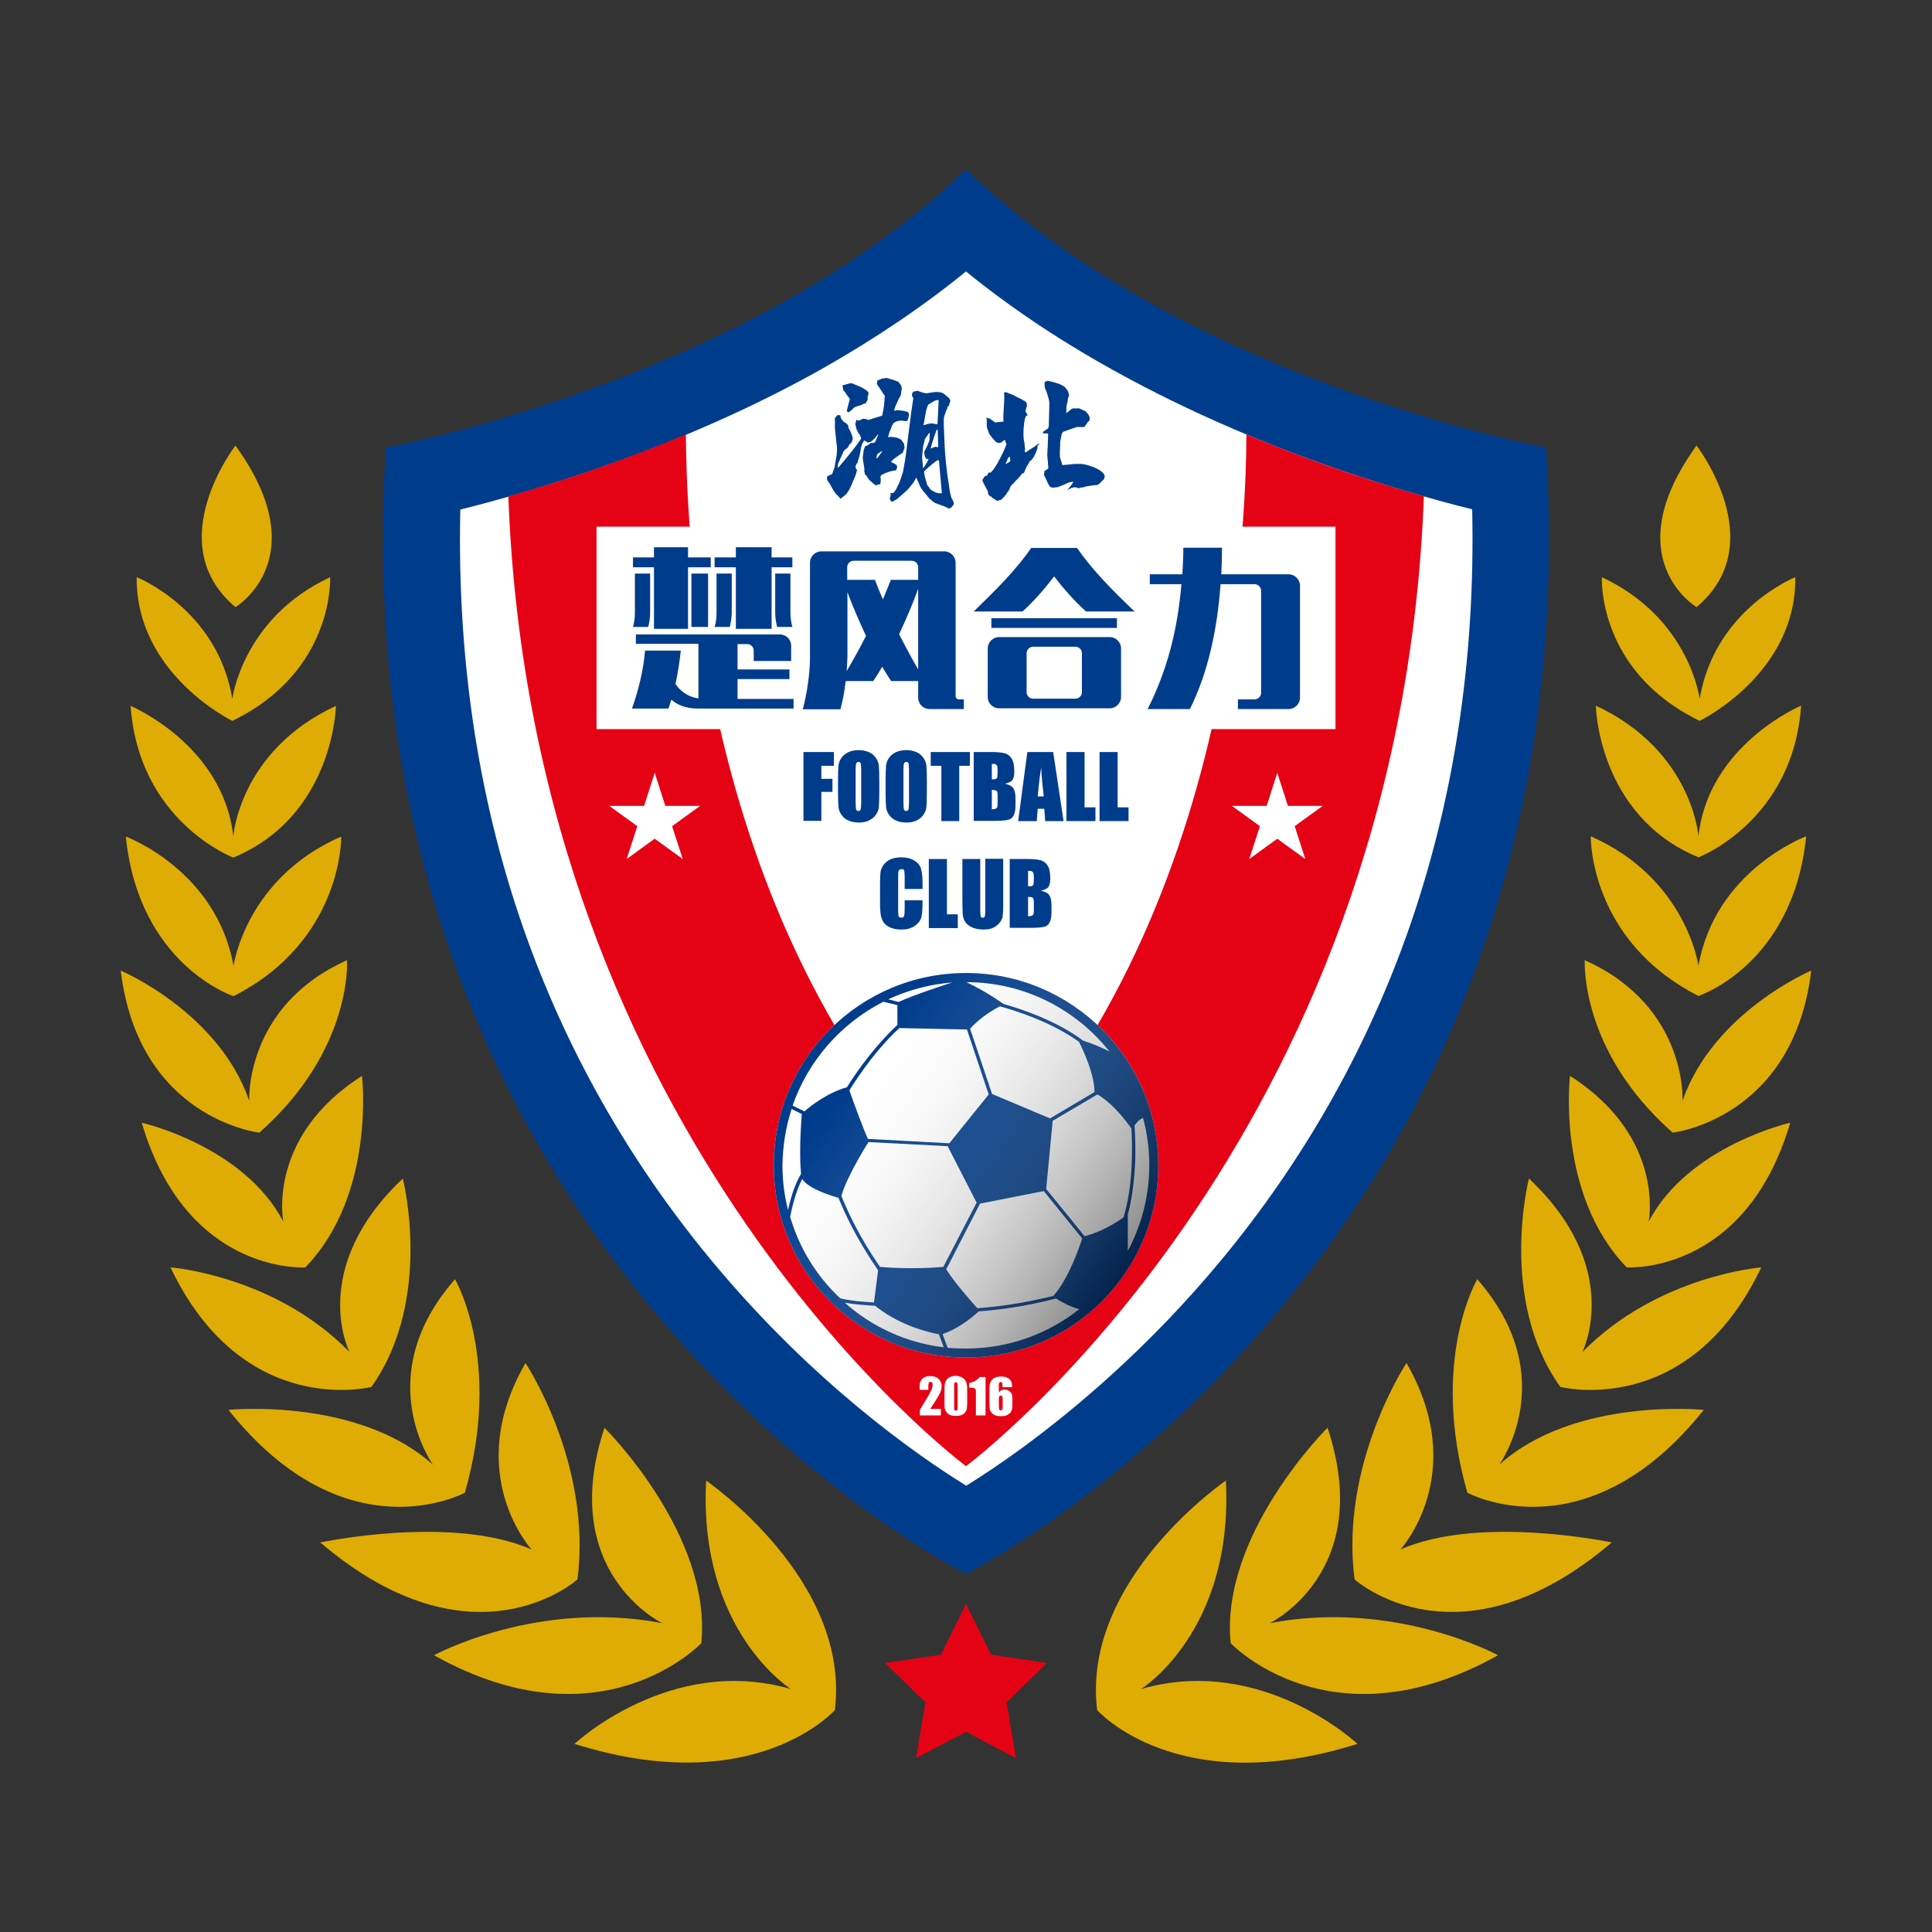 <?xml version="1.0" encoding="utf-8"?>
<!-- Generator: Adobe Illustrator 23.0.3, SVG Export Plug-In . SVG Version: 6.00 Build 0)  -->
<svg version="1.1" id="图层_1" xmlns="http://www.w3.org/2000/svg" xmlns:xlink="http://www.w3.org/1999/xlink" x="0px" y="0px"
	 viewBox="0 0 800 800" style="enable-background:new 0 0 800 800;" xml:space="preserve">
<rect x="0" y="0" width="800" height="800" fill="#333333" stroke="none"/>
<style type="text/css">
	.st0{fill:#003C8C;}
	.st1{fill:#FFFFFF;}
	.st2{fill:#DEAC04;}
	.st3{fill:#E60215;}
	.st4{fill:url(#SVGID_1_);}
</style>
<g>
	<path class="st0" d="M400,70.1c-90.6,87.9-240.2,115.2-240.2,115.2C138.8,521,400,651.7,400,651.7S661.2,521,640.2,185.3
		C640.2,185.3,490.6,158.1,400,70.1L400,70.1z"/>
	<path class="st1" d="M400,112.4c17.8,14.5,38,28.1,60.3,40.5c25.1,14,53,26.7,82.9,37.6c26.6,9.7,49.9,16.3,66.4,20.4
		c1.4,62.8-7.8,122.1-27.2,176.5c-17.5,48.9-43.4,94.2-76.9,134.6c-30.1,36.3-61,61.9-81.5,77c-9.4,6.9-17.6,12.3-23.9,16.2
		c-21.2-13.1-62.9-42.5-103.7-91.1c-34-40.5-60.2-85.9-78-135c-19.9-54.9-29.2-114.7-27.8-178.1c16.4-4.1,39.8-10.7,66.4-20.4
		c29.9-10.9,57.7-23.5,82.9-37.6C362,140.5,382.2,126.9,400,112.4z"/>
	<path class="st2" d="M97.5,251.4c-31.4-26.4,0-66.9,0-66.9C131.3,231.2,97.5,251.4,97.5,251.4z M56.6,239
		c-0.4,40.1,39.6,59.5,39.6,59.5c42.5-20.6,40.5-59.5,40.5-59.5c-36.3,16.9-40.5,50.4-40.5,50.4C90.1,252.2,56.6,239,56.6,239z
		 M54.1,292.3c3.3,47.9,42.5,62.8,42.5,62.8c41.7-17.3,42.5-62.8,42.5-62.8c-40.1,18.6-42.5,54.1-42.5,54.1
		C92.5,308.4,54.1,292.3,54.1,292.3z M52.1,346.4c5.4,53.3,44.6,66.1,44.6,66.1c45.4-23.1,44.6-66.1,44.6-66.1
		C101.6,363.7,96.7,400,96.7,400C89.6,360.2,52.1,346.4,52.1,346.4z M50,401.9c7.4,61.5,57.4,67.1,57.4,67.1
		c38.8-34.3,36.3-71.4,36.3-71.4c-42.5,19-40.5,58.2-40.5,58.2C90.5,419,50,401.9,50,401.9z M58.7,464.9
		c18.6,63.2,67.7,59.9,67.7,59.9c29.3-30.1,23.5-79.3,23.5-79.3c-39.6,25.2-32.6,60.3-32.6,60.3C100.8,474.4,58.7,464.9,58.7,464.9z
		 M70.6,524.8c30.1,63.2,83.2,49.5,83.2,49.5c25.8-36.3,13-86.3,13-86.3c-39.6,37.4-22.1,71.8-22.1,71.8
		C113.6,528,70.6,524.8,70.6,524.8z M94.6,583.8c48.7,61.1,97.9,34.3,97.9,34.3c15.7-54.9-4.1-88.4-4.1-88.4
		c-35.5,40.5-9.1,76.8-9.1,76.8C147.9,578.4,94.6,583.8,94.6,583.8z M132.6,638.7c63.6,54.1,106.5,15.3,106.5,15.3
		c6.2-47.9-21.5-89.6-21.5-89.6c-26.4,45.8,2.5,77.2,2.5,77.2C187.1,627.1,132.6,638.7,132.6,638.7z M179.7,685.4
		c69.4,38.8,110.7-5,110.7-5c4.5-45-40.1-89.2-40.1-89.2c-19.8,59.9,23.9,80.9,23.9,80.9C222.2,662.2,179.7,685.4,179.7,685.4z
		 M237.9,722.1c74.7,23.5,107.8-14,107.8-14c6.6-54.1-53.3-95-53.3-95c-3.3,62.3,35.1,86.3,35.1,86.3
		C277.5,684.9,237.9,722.1,237.9,722.1z M702.5,251.4c31.4-26.4,0-66.9,0-66.9C668.7,231.2,702.5,251.4,702.5,251.4z M703.8,298.5
		c0,0,40.1-19.4,39.6-59.5c0,0-33.4,13.2-39.6,50.4c0,0-4.1-33.4-40.5-50.4C663.3,239,661.2,277.8,703.8,298.5z M703.3,355
		c0,0,39.2-14.9,42.5-62.8c0,0-38.4,16.1-42.5,54.1c0,0-2.5-35.5-42.5-54.1C660.8,292.3,661.6,337.7,703.3,355z M703.3,412.4
		c0,0,39.2-12.8,44.6-66.1c0,0-37.6,13.9-44.6,53.6c0,0-5-36.2-44.6-53.6C658.7,346.4,657.9,389.3,703.3,412.4z M692.6,469
		c0,0,50-5.6,57.4-67.1c0,0-40.5,17.1-53.3,53.9c0,0,2.1-39.2-40.5-58.2C656.3,397.6,653.8,434.7,692.6,469z M682.7,505.8
		c0,0,7-35.1-32.6-60.3c0,0-5.8,49.1,23.5,79.3c0,0,49.1,3.3,67.7-59.9C741.3,464.9,699.2,474.4,682.7,505.8z M633.1,488
		c0,0-12.9,50,13,86.3c0,0,53.1,13.7,83.2-49.5c0,0-42.9,3.3-74.1,35.1C655.2,559.8,672.8,525.4,633.1,488z M620.8,606.5
		c0,0,26.4-36.3-9.1-76.8c0,0-19.8,33.4-4.1,88.4c0,0,49.1,26.8,97.9-34.3C705.4,583.8,652.1,578.4,620.8,606.5z M579.9,641.6
		c0,0,28.9-31.4,2.5-77.2c0,0-27.7,41.7-21.5,89.6c0,0,42.9,38.8,106.5-15.3C667.4,638.7,612.9,627.1,579.9,641.6z M525.8,672.1
		c0,0,43.8-21.1,23.9-80.9c0,0-44.6,44.2-40.1,89.2c0,0,41.3,43.8,110.7,5C620.3,685.4,577.8,662.2,525.8,672.1z M472.5,699.4
		c0,0,38.4-23.9,35.1-86.3c0,0-59.9,40.9-53.3,95c0,0,33,37.6,107.8,14C562.1,722.1,522.5,684.9,472.5,699.4z"/>
	<polygon class="st3" points="400,664.2 410.4,685.2 433.5,688.6 416.8,704.9 420.7,728 400,717.1 379.3,728 383.2,704.9 
		366.5,688.6 389.6,685.2 	"/>
	<path class="st3" d="M543.2,190.5c-9.2-3.4-18.3-6.9-27.1-10.6c0,9.6-0.4,22.6-1.6,38.2H553v83.8h-51.3
		C487.2,365.1,458,438.2,400,494.7c-58-56.5-87.2-129.6-101.8-192.8H247v-83.8h38.6c-1.2-15.6-1.5-28.7-1.6-38.2
		c-8.8,3.7-17.9,7.2-27.1,10.6c-17.1,6.3-32.9,11.2-46.4,15.1C220.4,473.8,400,607.1,400,607.1s179.6-133.3,189.6-401.6
		C576.1,201.7,560.3,196.7,543.2,190.5z M282.7,355.7l-11.6-8.4l-11.6,8.4l4.4-13.6l-11.6-8.4h14.4l4.4-13.7l4.4,13.7h14.4
		l-11.6,8.4L282.7,355.7z M540.5,355.7l-11.6-8.4l-11.6,8.4l4.4-13.6l-11.6-8.4h14.4l4.4-13.7l4.4,13.7h14.4l-11.6,8.4L540.5,355.7z
		"/>
	<g>
		<g>
			<path class="st0" d="M332.7,311.4h12.6v5.7h-5.2v5.4h4.6v5.4h-4.6v12h-7.4V311.4z"/>
			<path class="st0" d="M364.1,328.1c0,2.9-0.1,4.9-0.2,6.1c-0.1,1.2-0.6,2.3-1.3,3.3c-0.7,1-1.7,1.7-2.9,2.3s-2.6,0.8-4.2,0.8
				c-1.5,0-2.9-0.3-4.1-0.8s-2.2-1.3-2.9-2.3c-0.7-1-1.2-2.1-1.3-3.3c-0.1-1.2-0.2-3.2-0.2-6.2v-4.9c0-2.9,0.1-4.9,0.2-6.1
				c0.1-1.2,0.6-2.3,1.3-3.3s1.7-1.7,2.9-2.3c1.2-0.5,2.6-0.8,4.2-0.8c1.5,0,2.9,0.3,4.1,0.8c1.2,0.5,2.2,1.3,2.9,2.3
				c0.7,1,1.2,2.1,1.3,3.3c0.1,1.2,0.2,3.2,0.2,6.2V328.1z M356.6,318.7c0-1.3-0.1-2.2-0.2-2.6c-0.1-0.4-0.5-0.6-0.9-0.6
				c-0.4,0-0.7,0.2-0.9,0.5c-0.2,0.3-0.3,1.2-0.3,2.7v13.4c0,1.7,0.1,2.7,0.2,3.1c0.1,0.4,0.5,0.6,0.9,0.6c0.5,0,0.8-0.2,1-0.7
				c0.1-0.4,0.2-1.5,0.2-3.2V318.7z"/>
			<path class="st0" d="M383.8,328.1c0,2.9-0.1,4.9-0.2,6.1c-0.1,1.2-0.6,2.3-1.3,3.3c-0.7,1-1.7,1.7-2.9,2.3s-2.6,0.8-4.2,0.8
				c-1.5,0-2.9-0.3-4.1-0.8s-2.2-1.3-2.9-2.3c-0.7-1-1.2-2.1-1.3-3.3c-0.1-1.2-0.2-3.2-0.2-6.2v-4.9c0-2.9,0.1-4.9,0.2-6.1
				c0.1-1.2,0.6-2.3,1.3-3.3s1.7-1.7,2.9-2.3c1.2-0.5,2.6-0.8,4.2-0.8c1.5,0,2.9,0.3,4.1,0.8c1.2,0.5,2.2,1.3,2.9,2.3
				c0.7,1,1.2,2.1,1.3,3.3c0.1,1.2,0.2,3.2,0.2,6.2V328.1z M376.4,318.7c0-1.3-0.1-2.2-0.2-2.6c-0.1-0.4-0.5-0.6-0.9-0.6
				c-0.4,0-0.7,0.2-0.9,0.5s-0.3,1.2-0.3,2.7v13.4c0,1.7,0.1,2.7,0.2,3.1c0.1,0.4,0.5,0.6,0.9,0.6c0.5,0,0.8-0.2,1-0.7
				c0.1-0.4,0.2-1.5,0.2-3.2V318.7z"/>
			<path class="st0" d="M401.6,311.4v5.7h-4.4V340h-7.4v-22.9h-4.4v-5.7H401.6z"/>
			<path class="st0" d="M403.3,311.4h7.4c2.3,0,4.1,0.2,5.3,0.5s2.2,1.1,2.9,2.2c0.7,1.1,1.1,2.9,1.1,5.4c0,1.7-0.3,2.8-0.8,3.5
				c-0.5,0.7-1.6,1.2-3.1,1.5c1.7,0.4,2.9,1,3.5,1.9c0.6,0.9,0.9,2.3,0.9,4.1v2.7c0,1.9-0.2,3.4-0.7,4.3c-0.4,0.9-1.1,1.6-2.1,1.9
				c-1,0.3-2.9,0.5-5.9,0.5h-8.6V311.4z M410.7,316.3v6.4c0.3,0,0.6,0,0.7,0c0.7,0,1.2-0.2,1.4-0.5s0.3-1.4,0.3-3.1
				c0-0.9-0.1-1.5-0.2-1.9c-0.2-0.4-0.4-0.6-0.6-0.7C412,316.3,411.5,316.3,410.7,316.3z M410.7,327.1v8c1,0,1.7-0.2,2-0.5
				c0.3-0.3,0.4-1,0.4-2.2v-2.7c0-1.2-0.1-2-0.4-2.2C412.5,327.3,411.8,327.1,410.7,327.1z"/>
			<path class="st0" d="M436.1,311.4l4.3,28.6h-7.6l-0.4-5.1h-2.7l-0.4,5.1h-7.7l3.8-28.6H436.1z M432.2,329.8
				c-0.4-3.2-0.8-7.2-1.1-12c-0.8,5.5-1.2,9.5-1.4,12H432.2z"/>
			<path class="st0" d="M449.1,311.4v22.9h4.5v5.7h-12v-28.6H449.1z"/>
			<path class="st0" d="M462.8,311.4v22.9h4.5v5.7h-12v-28.6H462.8z"/>
		</g>
		<g>
			<path class="st0" d="M382,368.1h-7.4v-5c0-1.4-0.1-2.3-0.2-2.7c-0.2-0.4-0.5-0.5-1.1-0.5c-0.6,0-1,0.2-1.2,0.7
				c-0.2,0.4-0.2,1.4-0.2,2.8v13.3c0,1.4,0.1,2.3,0.2,2.7c0.2,0.4,0.5,0.6,1.1,0.6c0.6,0,0.9-0.2,1.1-0.6c0.2-0.4,0.3-1.4,0.3-3
				v-3.6h7.4v1.1c0,3-0.2,5.1-0.6,6.3c-0.4,1.2-1.3,2.3-2.8,3.3s-3.2,1.4-5.3,1.4c-2.2,0-4-0.4-5.4-1.2s-2.3-1.9-2.8-3.3
				s-0.7-3.5-0.7-6.3v-8.4c0-2.1,0.1-3.6,0.2-4.6c0.1-1,0.6-2,1.3-3c0.7-1,1.7-1.7,2.9-2.3c1.2-0.5,2.7-0.8,4.3-0.8
				c2.2,0,4,0.4,5.4,1.3c1.4,0.8,2.4,1.9,2.8,3.2c0.4,1.3,0.7,3.2,0.7,5.9V368.1z"/>
			<path class="st0" d="M392.1,355.7v22.9h4.5v5.7h-12v-28.6H392.1z"/>
			<path class="st0" d="M415.4,355.7v19.1c0,2.2-0.1,3.7-0.2,4.6c-0.1,0.9-0.6,1.8-1.3,2.7s-1.6,1.6-2.7,2.1c-1.1,0.5-2.5,0.7-4,0.7
				c-1.7,0-3.2-0.3-4.5-0.8c-1.3-0.6-2.3-1.3-2.9-2.2c-0.6-0.9-1-1.9-1.1-2.9s-0.2-3.1-0.2-6.4v-16.9h7.4v21.4c0,1.2,0.1,2,0.2,2.4
				c0.1,0.3,0.4,0.5,0.8,0.5c0.5,0,0.8-0.2,0.9-0.6c0.1-0.4,0.2-1.3,0.2-2.7v-21.1H415.4z"/>
			<path class="st0" d="M418.2,355.7h7.4c2.3,0,4.1,0.2,5.3,0.5c1.2,0.4,2.2,1.1,2.9,2.2c0.7,1.1,1.1,2.9,1.1,5.4
				c0,1.7-0.3,2.8-0.8,3.5c-0.5,0.7-1.6,1.2-3.1,1.5c1.7,0.4,2.9,1,3.5,1.9c0.6,0.9,0.9,2.3,0.9,4.1v2.7c0,1.9-0.2,3.4-0.7,4.3
				c-0.4,0.9-1.1,1.6-2.1,1.9c-1,0.3-2.9,0.5-5.9,0.5h-8.6V355.7z M425.7,360.6v6.4c0.3,0,0.6,0,0.7,0c0.7,0,1.2-0.2,1.4-0.5
				c0.2-0.4,0.3-1.4,0.3-3.1c0-0.9-0.1-1.5-0.2-1.9c-0.2-0.4-0.4-0.6-0.6-0.7C427,360.6,426.4,360.6,425.7,360.6z M425.7,371.4v8
				c1,0,1.7-0.2,2-0.5s0.4-1,0.4-2.2V374c0-1.2-0.1-2-0.4-2.2C427.5,371.5,426.8,371.4,425.7,371.4z"/>
		</g>
	</g>
	<g>
		<path class="st0" d="M372,158.1c0.5,0.6,0.8,1,0.9,1.2c0.2,0.2,0.3,0.4,0.3,0.6c0,0.2,0.1,0.5,0.2,0.7c0.1,0.2,0,0.6-0.1,1
			c-0.1,0.5-0.2,0.9-0.2,1.4c0,0.5-0.2,1-0.5,1.4c-0.3,0.4-0.8,1.4-1.4,2.9c-0.7,1.5-1,2.4-0.9,2.8c0.5-0.1,0.8-0.2,1.1-0.2
			c0.3-0.1,0.5-0.1,0.8,0c0.3,0,0.6,0.1,1,0.1c0.3,0,1.2,0.2,2.6,0.5l0.6,0.8c0,1-0.3,2-0.7,3c-0.6,0.1-1,0.1-1.4,0
			c-0.3-0.1-0.9-0.2-1.6-0.1c-0.7,0-1.6,0.3-2.5,0.8c-0.5,0.6-0.8,1.1-0.9,1.4c-0.1,0.3-0.3,1-0.8,2.1c-0.4,1.1-0.7,2-0.8,2.5
			c0.5,0,0.8-0.1,1-0.1c0.2,0,0.8,0,1.8,0.2c1,0.1,1.9,0.5,2.7,1c0.4,0.6,0.7,1.1,0.9,1.3c0.2,0.2,0.3,0.5,0.3,0.8
			c0,0.3,0,0.6,0.1,0.8c0.1,0.3,0,0.6-0.1,0.8c-0.1,0.3-0.3,0.9-0.6,1.7c-0.6,0.3-1.8,1.2-3.8,2.6l-1.1,1.2c0.9,0.3,1.7,0.8,2.4,1.3
			c0.2,0.6,0.2,1,0.1,1.2c-0.1,0.2-0.2,0.5-0.3,0.9c-2.3,0.3-4.4,1-6.3,2.1c-0.2,0.5-0.3,0.9-0.2,1.1c0.1,0.2,0.1,0.4,0.1,0.6
			c0,0.2,0,0.4,0,0.6c0,0.2-0.1,0.7-0.2,1.4c-0.4,0-0.7,0-1,0.2c-0.3,0.2-0.6,0.2-0.7,0.2c-0.2-0.1-0.3-0.1-0.4-0.1
			c-0.1,0-1-0.7-2.5-2.1l-1.2-1.8l-0.6-0.6c0-0.6-0.1-0.9-0.2-1.1c-0.1-0.1-0.1-0.3,0-0.5c0.1-0.2,0-1-0.3-2.6
			c-0.3-1.6-0.4-2.6-0.3-3.1c0.1-0.5,0.1-1,0.2-1.5c0-0.5,0.1-1,0.3-1.6c0.1-0.5,0.3-0.9,0.5-1.1c0.8-0.3,1.4-0.6,1.8-1
			c0.4-0.4,0.8-0.5,1.2-0.4c0.4,0.1,0.8-0.1,1.1-0.4l1.3-3.1l-0.3,0.1l-1,1.3c-1.1,1.1-1.8,1.7-2,1.7c-0.2,0-0.6,0.1-1,0.3
			c-0.5-0.4-1-0.7-1.6-0.9c-0.5,0.8-0.8,1.4-0.9,1.7c-0.1,0.3-0.2,0.6-0.3,1c-0.1,0.3-0.2,0.9-0.3,1.6c-0.1,0.8-0.3,1.7-0.6,2.8
			c-0.4,1.1-0.6,2-0.7,2.5l-0.1-0.3l-0.7,1.4c0.2,0.3,0.3,0.6,0.1,0.9l0.6,0.6c-0.3,1.2-0.6,2.3-1.1,3.3c-0.4,1-0.7,1.6-0.8,1.9
			c-0.1,0.3-0.2,0.6-0.4,1c-0.2,0.4-0.4,0.8-0.6,1.3c-0.2,0.5-0.7,1.3-1.5,2.4c-1.4,1.3-2.3,1.9-2.5,2l-1.3-1.5l-0.6-0.5
			c-0.5-0.7-0.9-1.3-1.2-1.8c-0.3-0.5-0.6-1.2-1.1-2c-0.5-0.8-0.8-1.3-1-1.5c-0.2-0.2-0.3-0.4-0.3-0.6c0-0.2-0.1-0.4-0.1-0.6
			c0-0.2,0.1-0.5,0.3-0.9l1.9-0.8c0.3-1.1,0.6-1.8,0.8-2.3c0.2-0.4,0.3-1.1,0.4-1.9c0.1-0.8,0.3-1.6,0.4-2.4c0.2-0.8,0.3-1.4,0.3-2
			c0-0.5,0.1-1,0.1-1.5c0-0.4,0-1-0.1-1.8c-0.1-0.7-0.3-2.2-0.5-4.4c-0.3-2.2-0.3-3.6-0.3-4.1c0.1-0.6,0.1-1.2,0-1.8
			c0-0.6,0-1,0.2-1.2c0.2-0.2,0.4-0.5,0.8-1h1.2c0.2,1,0.4,1.5,0.6,1.7c0.2,0.2,0.5,0.6,0.9,1.1c0.7,0.3,1.3,0.8,1.8,1.4
			c0,0.5,0.1,1,0.4,1.5c0.3,0.5,0.6,1.2,0.9,1.9c0.3,0.8,0.4,1.2,0.5,1.4c0,0.2,0.1,0.4,0.1,0.6c0,0.2,0,0.4-0.1,0.6
			c-0.1,0.2-0.2,0.6-0.4,1.2l-0.9,0.8c-0.2,0.5-0.5,1-0.8,1.4c-0.5,0.3-1,0.7-1.5,1.2c-1.5,3.3-2.3,5.2-2.4,5.4
			c0,0.3-0.1,0.8-0.2,1.5l0.6-0.3c4.5-5.3,7.6-9.2,9.2-11.7c-0.1-0.2-0.2-0.5-0.3-0.9c-0.1-0.4-0.3-0.7-0.6-1.1
			c-0.3-0.3-0.6-0.9-0.9-1.6c-0.3-0.7-0.4-1.2-0.4-1.4c0-0.2-0.1-0.6-0.3-1c0.2-0.4,0.3-0.7,0.3-0.9c0-0.3,0.1-0.6,0.2-0.9
			c0.5,0.3,0.9,0.3,1.1,0.3c0.2-0.1,0.4-0.1,0.7-0.2l0.1-0.2h0.5l0.1-0.3c0.2-0.1,0.4-0.1,0.6,0c0.2,0.1,0.4,0.1,0.6,0.1
			c0.2-0.1,0.5,0,0.8,0.2c0.3,0.2,0.6,0.2,0.8,0.1c0.2-0.1,2-0.7,5.4-1.7c0.3-1.6,0.5-2.6,0.6-3.1c0.1-0.5,0.2-1.4,0.3-2.7
			c0.1-1.3,0.1-2,0.2-2.2c0-0.2-0.1-0.4-0.3-0.6c-0.2-0.2-0.4-0.5-0.6-0.8c-0.2-0.3-0.4-0.8-0.8-1.3c-0.3-0.5-0.7-1-1.1-1.6
			c-0.4-0.5-0.6-0.9-0.5-1.1c0.1-0.2,0.1-0.6,0.2-1.2c0.5-0.1,0.8-0.3,1.2-0.4c0.3-0.2,0.5-0.3,0.6-0.3c0.1,0,0.8-0.1,2-0.3
			C368.7,156.9,370.4,157.4,372,158.1z M352.6,158.7c0.2,0,1.1,0.4,2.8,1.1c1.7,0.7,3,1.5,3.9,2.3c0.2,0.3,0.3,0.5,0.3,0.6
			c0.1,0.1,0,0.5-0.2,1.2c-0.2,0.7-0.2,1.3-0.1,1.6l-0.9,1.6c-0.5,0-1,0.1-1.2,0.3c-0.3,0.2-0.6,0.4-1.1,0.5
			c-0.5,0.1-0.8,0.2-1.1,0.3c-0.3,0.1-0.6,0.2-0.8,0.3c-0.3,0.1-0.7,0.4-1.3,1c-0.6,0.6-1.1,1-1.6,1.3l-0.7-0.6l1.3-5
			c-1-1.3-1.7-2.3-2.1-3l-0.5-0.4c-0.1-0.3-0.1-0.5-0.2-0.7c0-0.2-0.1-0.3,0-0.3c0-0.1-0.1-0.5-0.3-1.2l2.8-0.8
			C352.1,158.7,352.4,158.7,352.6,158.7z M363.3,188c-0.3,0.9-0.4,1.5-0.4,1.8l0.4-0.1l2.1-2.9C365,186.8,364.3,187.3,363.3,188z
			 M382.7,162.7c0.2,0,0.4,0,0.6,0.1c0.1,0.1,0.8,0,2-0.2c1.2-0.2,2-0.3,2.4-0.3c0.4,0,0.8,0.1,1.2,0.1c0.4,0,0.8,0.1,1,0.2
			c0.3,0.1,0.6,0.3,0.8,0.4c0.3,0.1,1.1,0.8,2.5,2.1c0.1,0.4,0.2,0.6,0.3,0.8c0.1,0.1,0,0.4-0.2,0.8c-0.2,0.4-0.3,0.8-0.3,1.3
			l-0.7,0.4c0,0.5-0.1,0.9-0.3,1.2c-0.2,0.3-0.3,0.6-0.4,1c-0.1,0.4-0.3,0.9-0.5,1.4c-0.2,0.5-0.3,1.1-0.3,1.8c0,0.6,0,1.3,0,2
			c0,0.7,0.1,3.2,0.3,7.5c0.2,4.3,0.5,7.7,0.8,10.1c0.3,2.4,0.5,4.2,0.7,5.4c0.2,1.2,0.4,2.3,0.5,3.4c0.1,1,0.3,1.9,0.5,2.6
			c0.2,0.7,0.3,1.2,0.5,1.6c0.2,0.4,0.4,0.7,0.6,1.1c0.2,0.4,0.3,0.7,0.2,1.1c0,0.4-0.1,0.6-0.3,0.7c-0.1,0.1-0.4,0.4-0.7,0.9
			c-0.3,0.1-0.6,0.2-0.8,0.3c-0.2,0.1-0.4,0-0.6-0.1c-0.3-0.2-0.5-0.3-0.7-0.4c-0.2-0.1-0.9-0.4-2.1-0.8c-1.1-0.4-1.9-0.7-2.4-0.9
			c-0.4-0.2-1.3-0.8-2.5-1.9c-1.1-1.4-1.9-2.4-2.4-2.9c-0.5-0.6-0.9-1.2-1.3-1.9c-0.3-0.7-0.9-2-1.7-3.9c-0.5,1.1-1.1,2.1-1.7,2.8
			c-0.6,0.8-1.3,1.6-2.2,2.6c-2.8,2.5-4.3,3.8-4.6,3.9c-0.3,0.1-0.8,0.4-1.6,0.8l-0.4-0.3c-0.2-0.4-0.3-0.6-0.4-0.7
			c-0.1-0.1-0.1-0.4,0.1-0.8c0.1-0.4,0.2-0.8,0.2-1c0-0.3,0-0.6-0.1-0.8l1.3-0.1c0.7-0.9,1.2-1.6,1.4-2.2c0.2-0.5,0.5-1.1,0.8-1.6
			c0.3-0.6,0.5-1.2,0.7-1.8c0.2-0.6,0.4-1.3,0.7-2.1c0.3-0.7,0.4-1.6,0.6-2.5c0.1-0.9,0.3-1.9,0.5-2.9c0.2-1,0.7-4.8,1.5-11.5
			c0.8-6.7,1.5-11.6,2-14.7c-0.2-0.3-0.3-0.4-0.4-0.5c-0.1-0.1-0.1-0.2-0.1-0.4c0-0.2,0-0.3-0.1-0.5c0-0.1,0-0.3,0.1-0.4
			c0.1-0.1,0.2-0.4,0.4-0.8l1.8-0.4C381.5,162.4,382.4,162.7,382.7,162.7z M384.6,179.5c-0.6,0.9-1.1,1.5-1.3,1.8
			c-0.3,0.3-0.4,0.7-0.5,1.3c-0.1,0.5-0.2,1.1-0.4,1.6c-0.2,0.6-0.3,1.2-0.3,1.9c0,0.7-0.1,1.4-0.2,2.2c-0.1,0.8-0.1,1.4,0,2.1
			c0.1,0.6,0.2,1.8,0.3,3.5c0.5-0.5,1-1.3,1.5-2.2c0.5-0.9,0.8-1.5,0.8-1.7c-0.3,0.1-0.6,0.1-1.1-0.1c-0.3-0.6-0.4-1-0.5-1.3
			c-0.1-0.2-0.1-0.4-0.1-0.6c0-0.2,0-0.4-0.1-0.6c0-0.2,0-0.4,0.1-0.5c0.1-0.2,0.5-1,1.2-2.4c0.6-1.4,1-2.3,0.9-2.8
			c0-0.4,0-1.3,0.1-2.6L384.6,179.5z M386.9,166c-0.3,0.2-1.2,0.7-2.6,1.6c-0.5,1.3-0.7,2.1-0.8,2.4c-0.1,0.3-0.4,2.3-1.1,6.1
			c2-0.7,3.3-0.9,4.1-0.7c0.8,0.2,1.3,0.3,1.7,0.2l0.5-10C387.8,165.7,387.2,165.9,386.9,166z M382.6,195.2c0.2,1.5,0.4,2.5,0.6,3.1
			c0.2,0.6,0.4,1.1,0.5,1.7c0.1,0.6,0.3,1,0.6,1.3c0.3,0.3,0.6,0.8,1.1,1.5c1.3,0.8,2,1.1,2.3,1.2c0.3,0,0.5,0.1,0.8,0.2
			c0.3,0.1,0.8,0.1,1.5,0l-1.2-13.5l-0.4-0.2C387.5,190.9,385.6,192.4,382.6,195.2z M387.8,178c-0.1,0.3-0.4,1.1-0.9,2.6
			c-0.5,1.4-1,3.1-1.5,4.9l0.1,0.2c1.2-0.5,1.9-0.8,2-0.7c0.1,0.1,0.3,0.1,0.5,0.2l0.2-0.2l0.3,0.3l-0.2-7.3L387.8,178z"/>
		<path class="st0" d="M416.6,162.4c0.1,0,0.3,0.1,0.7,0.3c0.4,0.2,0.9,0.4,1.4,0.5c0.5,0.2,1,0.4,1.3,0.6c0.3,0.2,1,0.6,1.9,1
			c1,0.4,2,1,3.1,1.8c0.1,0.5,0.2,0.9,0.2,1.1c0.1,0.2,0,0.7-0.3,1.5c-0.3,0.8-0.3,1.3-0.1,1.5c0.2,0.2,0.4,0.6,0.8,1.3
			c-0.3,0-0.5,0.1-0.8,0.3c-0.3,0.7-0.5,1.4-0.6,2.2c-0.2,0.7-0.2,1.2-0.1,1.5l-0.1-0.1c-0.2,1.6-0.2,3-0.2,4.2
			c0,1.2,0.1,2.1,0.3,2.7c0.1,0.6,0.2,1.2,0.2,1.7c0,0.5,0,0.8,0.1,1c0.1,0.1,0.1,0.4,0,0.8c-0.1,0.4,0,0.8,0.2,1.1
			c1.7-1.2,2.7-1.8,3-2c0.3-0.1,0.5-0.3,0.7-0.4c0.2-0.1,0.5-0.4,0.9-0.7c0.4-0.3,0.7-0.5,0.8-0.6c0.1-0.1,0.2-0.1,0.4-0.1
			c-0.3,0.4-0.4,0.7-0.6,0.8c-0.1,0.1-0.2,0.2-0.2,0.3c0,0.1,0,0.3,0,0.7c0,0.4-0.3,1.1-0.8,2.3c-0.5,1.1-0.9,1.8-1,1.9
			c-0.1,0.1-0.4,0.5-0.8,1l-0.6,0.4c-0.5,1-0.9,1.7-1.2,2c-0.2,0.4-0.6,1.3-1.2,2.8l-0.8,0.3c-0.3,0.5-1,1.4-2.3,2.7
			c-1.3,1.3-2,2.1-2.2,2.3c-0.2,0.2-0.4,0.5-0.5,1c-0.2,0.5-0.4,0.9-0.7,1.3c-0.3,0.4-0.6,0.7-0.8,1.2c-0.3,0.4-0.6,0.8-0.8,1
			c-0.3,0.3-0.7,0.7-1.4,1.4c-0.8,0.1-1.2,0.3-1.4,0.4l-0.8-0.3l-0.4-0.4l-0.7-0.3l-0.8-0.8l-0.5-0.1c-0.3-0.4-0.5-0.6-0.6-0.8
			c-0.1-0.1-0.2-0.4-0.2-0.8c0-0.4-0.1-0.7-0.2-0.8c-0.1-0.1-0.5-0.8-1.1-2c-0.6-1.2-1-1.9-1-2.1c0-0.2,0-0.4,0.2-0.6
			c0.1-0.2,0.4-0.6,0.8-1.2l1-0.3l0.5-1.2h0.9c0.6-0.6,1-1.1,1.3-1.5c0.3-0.4,0.5-0.8,0.8-1.2c0.3-0.4,1-1.6,2-3.6
			c1.1-2,1.9-3.9,2.5-5.6c-0.3-0.4-0.5-0.7-0.5-1c0-0.2,0-0.4-0.2-0.7c-1.2,0.9-1.9,1.4-2.1,1.3c-0.2,0-0.4,0-0.6,0
			c-0.2,0-0.5-0.1-1-0.4c-1-1-1.5-1.7-1.7-1.9c-0.2-0.3-0.4-0.6-0.7-0.9c-0.3-0.3-0.4-0.7-0.6-1.1c-0.1-0.5-0.3-0.9-0.5-1.4
			c-0.2-0.5-0.3-0.9-0.3-1.3c0-0.4,0-1.2,0-2.4l0.1-0.1l-0.4-0.9c0.5,0,0.9,0.1,1.2,0.4l0.4-0.2l0.3,0.4c0.6,0.4,1.1,0.7,1.4,1
			c0.3,0.3,0.6,0.4,0.8,0.3c0.2,0,0.4-0.1,0.6-0.1c0.2,0,1-0.1,2.5-0.2c-0.1-1.8,0-4,0.2-6.7c0.2-2.7,0.2-4.4,0-5.2l0.6-0.3V162.4z
			 M417.5,189.5l-1.1,2.6c0.3,0,1-0.4,2-1.2l-0.3-1.8L417.5,189.5z M433.8,157.7c2.9,0.5,5.3,1.3,7.1,2.5c0.5,0.7,0.8,1.1,1,1.3
			c0.2,0.2,0.3,0.5,0.4,0.8c0.1,0.3,0.2,0.6,0.3,0.9c0.1,0.3,0.1,0.6-0.1,1c-0.2,0.4-0.3,0.8-0.3,1.1c0,0.3-0.1,0.9-0.3,1.6
			c-0.2,0.8-0.3,1.3-0.3,1.5c0,0.2,0,1.1-0.1,2.7c0.9-0.7,1.6-1.2,2-1.6c0.4-0.3,0.9-0.5,1.3-0.4c0.5,0,0.9,0,1.4,0
			c0.4-0.1,0.9,0,1.3,0.3c0.4,0.2,1,0.5,1.9,0.8c0.5,0.5,0.8,0.9,1,1.1c0.2,0.2,0.3,0.4,0.4,0.6c0.1,0.2,0.2,0.4,0.3,0.6
			c0.1,0.2,0.1,0.4,0.1,0.6c0,0.2,0,0.4,0,0.6c0,0.2,0,0.4-0.2,0.5c-0.1,0.1-0.3,0.3-0.5,0.5c-0.2,0.2-0.6,0.9-1.4,2
			c-0.6,0.2-1,0.2-1.1,0.2c-0.1-0.1-0.4-0.1-0.7-0.1c-0.3,0-0.6,0-0.9,0c-0.3,0-0.6,0-0.8,0.1c-0.3,0.1-2,0.7-5.4,1.9
			c-0.4,0.5-0.7,1-0.7,1.6c-0.1,0.5-0.2,1.1-0.3,1.5c-0.1,0.5-0.2,0.9-0.2,1.2c0,0.3,0,1.4-0.1,3.2c-0.1,1.8,0,3,0.1,3.4
			c0.2,0.5,0.5,1.4,0.9,2.9c1.4-0.1,2.4-0.2,3.2-0.3c0.7-0.1,1.5-0.2,2.3-0.2c0.8,0,1.5,0,2.2,0c0.7,0,1.8,0.2,3.4,0.7
			c1.6,0.5,2.6,0.9,2.9,1.1c0.4,0.2,0.7,0.4,1.1,0.6c0.4,0.2,1.1,0.7,2,1.6c0.2,0.4,0.3,0.6,0.4,0.8c0.1,0.1,0.1,0.3,0,0.5
			c-0.1,0.2-0.1,0.5-0.2,0.9c-1.6,1.7-2.5,2.5-2.8,2.5c-0.3,0-1.2,0.1-2.7,0.3c-1.5,0.2-2.3,0.4-2.6,0.5c-0.2,0.2-0.5,0.2-0.8,0.2
			c-0.3,0-0.8,0.1-1.7,0.4c-0.5-0.3-0.9-0.4-1.2-0.4c-0.3,0-0.5,0-0.7,0c-0.2,0-1.2,0.3-2.8,1.1c1-1,1.9-2.2,2.6-3.5
			c-0.9,0.2-1.4,0.3-1.6,0.3s-1,0.4-2.6,1.1c-1.6,0.7-2.6,1-2.9,1c-0.3,0-0.6,0-0.9,0.1c-0.3,0.1-0.5,0.1-0.7,0
			c-0.2-0.1-0.5-0.2-1-0.3c-0.4-0.7-0.7-1.1-0.8-1.3c-0.1-0.2-0.3-0.5-0.4-0.9c-0.1-0.4-0.4-0.9-0.8-1.7c-0.4-0.7-0.6-1.2-0.5-1.4
			c0.1-0.2,0.1-0.6,0.2-1.3c0.6-0.3,1.1-0.6,1.6-1.1c-0.2-2.5-0.3-4.1-0.4-4.8c-0.1-0.6,0-1.8,0.1-3.6c0.1-1.8,0.2-3.8,0.2-6
			c-0.7,0-1.4,0-2.2-0.1l0.1-0.6l2.1-1.4c0.2-0.5,0.3-1,0.3-1.3c0-0.4,0-1.9,0.1-4.5s0.1-4.1,0.1-4.5c0-0.4,0-0.8-0.1-1.2
			c-0.1-0.4-0.2-0.8-0.3-1.2c-0.1-0.5-0.3-1-0.5-1.7c-0.2-0.7-0.5-1.4-0.8-2c-0.3-0.7-0.3-1.7-0.2-2.9L433.8,157.7z"/>
	</g>
	<g>
		<path class="st0" d="M263.4,262.7h59.5c2.6,0,4.7,2.1,4.7,4.7v6.3h-15.5v-4.3c0-1.5-1.2-2.7-2.7-2.7h-4v10.5h21.5v4h-21.5v8.2
			h23.2v4H289c-5.3,0-8.8-1.7-11-3.7l-1.2,3.7h-15.1c2.6-7.5,4.7-15.5,5.4-24h14.8c-0.5,4.7-1.2,9.3-2.2,13.8c2,3,5.2,5.4,9.5,6
			v-22.6h-25.9V262.7z M262.1,230.8h8.7v-4.2h14.1v4.2h9.4v4.1h-9.4v25.5h-14.1v-25.5h-8.7V230.8z M262.1,259.6
			c0.5-1.7,0.8-3.9,0.8-5.8v-16.3h6.3v16.3c0,1.8-0.3,4.1-0.8,5.8H262.1z M286.3,259.6v-22.1h6.9v22.1H286.3z M295.9,230.8h8.8v-4.2
			h14.8v4.2h8.6v4.1h-8.6v25.5h-14.8v-25.5h-8.8V230.8z M295.9,259.6c0.6-1.7,0.8-3.9,0.8-5.8v-16.3h6.3v16.3c0,1.8-0.4,4.1-0.8,5.8
			H295.9z M321.8,259.6c-0.5-1.7-0.8-4-0.8-5.8v-16.3h6.3v16.3c0,1.9,0.3,4.1,0.8,5.8H321.8z"/>
		<path class="st0" d="M350.2,282c-0.5,4.2-1.3,8.5-2.2,11.7h-15.6c1.8-6.5,3-15.2,3-21.2V233c0-2.6,2.1-4.7,4.7-4.7h50.9
			c2.5,0,4.7,2.1,4.7,4.7v55.3c0,0.7,0.6,1.3,1.3,1.3h2.1v4h-14.2c-2.6,0-4.7-2.1-4.7-4.7V282h-11.2c-1.3-1.9-2.5-3.9-3.7-5.9
			c-1.2,2.1-2.4,4-3.7,5.9H350.2z M350.6,277.9c2.8-4.8,5.5-9.7,8-14.6c-2.8-5.9-5.4-12-7.7-18.1v27.2
			C350.8,274.1,350.7,275.9,350.6,277.9z M350.8,240.1h11.5c1,2.7,2.1,5.4,3.3,8.1c1.1-2.7,2.2-5.4,3.3-8.1h11.3v-5.2
			c0-1.5-1.2-2.7-2.7-2.7h-24c-1.5,0-2.7,1.2-2.7,2.7V240.1z M372.3,262.6c2.5,4.9,5.1,9.8,7.9,14.6v-33.4
			C377.9,250.2,375.2,256.4,372.3,262.6z"/>
		<path class="st0" d="M449.7,253.2c-4.7-4.2-9.1-9.2-13.2-14.5c-4.1,5.3-8.4,10.3-13.1,14.5h-20.2c8.8-8.6,17.4-17,23.8-26.3h19
			c6.4,9.3,14.9,17.8,23.8,26.3H449.7z M409,268.5c0-2.5,2.1-4.7,4.7-4.7h45.8c2.6,0,4.7,2.1,4.7,4.7v20.1c0,2.5-2.1,4.7-4.7,4.7
			h-45.8c-2.6,0-4.7-2.1-4.7-4.7V268.5z M410.5,256h52v4h-52V256z M448,270.5c0-1.5-1.2-2.7-2.7-2.7h-17.5c-1.5,0-2.7,1.2-2.7,2.7
			v16.1c0,1.5,1.2,2.7,2.7,2.7h17.5c1.5,0,2.7-1.2,2.7-2.7V270.5z"/>
		<path class="st0" d="M476.2,237.8h13.4c0.2-3.6,0.4-7.3,0.4-11H506c0,3.7-0.1,7.4-0.3,11h27.9c2.5,0,4.7,2.1,4.7,4.7v46.4
			c0,2.6-2.2,4.7-4.7,4.7h-21v-4h6.9c1.4,0,2.7-1.2,2.7-2.7v-42.3c0-1.5-1.3-2.7-2.7-2.7h-14.1c-1.3,18.5-5.2,36.8-12.7,51.7h-17.5
			c7.9-15.5,12.4-32.5,14-51.7h-13.1V237.8z"/>
	</g>
	<g>
		<path class="st1" d="M389.6,583.4v2.7h-8.7l0-2.3c2.6-4.2,4.1-6.8,4.6-7.9c0.5-1,0.7-1.8,0.7-2.4c0-0.4-0.1-0.8-0.2-1
			c-0.1-0.2-0.4-0.3-0.7-0.3c-0.3,0-0.5,0.1-0.7,0.4c-0.1,0.2-0.2,0.7-0.2,1.4v1.5h-3.6v-0.6c0-0.9,0-1.6,0.1-2.1
			c0.1-0.5,0.3-1,0.7-1.5c0.4-0.5,0.8-0.9,1.4-1.1c0.6-0.3,1.3-0.4,2.1-0.4c1.6,0,2.8,0.4,3.6,1.2c0.8,0.8,1.2,1.8,1.2,3
			c0,0.9-0.2,1.9-0.7,2.9c-0.5,1-1.8,3.2-4,6.5H389.6z"/>
		<path class="st1" d="M400.5,575.6v5.3c0,1.2-0.1,2.1-0.2,2.6c-0.1,0.6-0.4,1.1-0.8,1.5c-0.4,0.5-0.9,0.8-1.5,1
			c-0.6,0.2-1.2,0.3-2,0.3c-0.9,0-1.7-0.1-2.4-0.3c-0.6-0.2-1.1-0.6-1.5-1c-0.4-0.5-0.6-1-0.8-1.5c-0.2-0.5-0.2-1.3-0.2-2.5v-5.6
			c0-1.5,0.1-2.6,0.4-3.3c0.3-0.7,0.8-1.3,1.5-1.7c0.7-0.4,1.7-0.7,2.7-0.7c0.9,0,1.7,0.2,2.3,0.5s1.2,0.7,1.5,1.1
			c0.3,0.4,0.6,0.9,0.7,1.5C400.5,573.5,400.5,574.4,400.5,575.6z M396.5,574.3c0-0.8,0-1.4-0.1-1.6c-0.1-0.2-0.3-0.3-0.6-0.3
			c-0.3,0-0.5,0.1-0.6,0.3c-0.1,0.2-0.1,0.7-0.1,1.6v7.8c0,0.9,0,1.5,0.1,1.7c0.1,0.2,0.3,0.3,0.6,0.3c0.3,0,0.5-0.1,0.6-0.3
			c0.1-0.2,0.1-0.7,0.1-1.5V574.3z"/>
		<path class="st1" d="M408.1,570.2v15.9h-4v-8.5c0-1.2,0-2-0.1-2.2s-0.2-0.4-0.5-0.6c-0.3-0.1-0.9-0.2-1.8-0.2h-0.4v-1.9
			c1.9-0.4,3.4-1.3,4.4-2.5H408.1z"/>
		<path class="st1" d="M419.1,574.4h-4c0-0.7,0-1.2,0-1.4c0-0.2-0.1-0.4-0.2-0.5c-0.1-0.1-0.3-0.2-0.6-0.2c-0.2,0-0.4,0.1-0.5,0.2
			c-0.1,0.1-0.2,0.3-0.2,0.5c0,0.2,0,0.6,0,1.2v2.5c0.2-0.4,0.5-0.7,0.9-1c0.4-0.2,0.9-0.3,1.5-0.3c0.7,0,1.4,0.2,1.9,0.6
			c0.6,0.4,0.9,0.9,1.1,1.4c0.2,0.6,0.2,1.3,0.2,2.2v1.3c0,1.1,0,1.9-0.1,2.5c-0.1,0.5-0.3,1-0.7,1.5c-0.4,0.5-0.9,0.8-1.5,1.1
			c-0.6,0.3-1.4,0.4-2.3,0.4c-1.1,0-1.9-0.1-2.6-0.4c-0.7-0.3-1.2-0.7-1.6-1.3c-0.4-0.6-0.6-1.1-0.6-1.7c-0.1-0.6-0.1-1.8-0.1-3.5
			v-2.2c0-1.9,0-3.2,0.1-3.8c0.1-0.6,0.3-1.2,0.7-1.8c0.4-0.6,0.9-1,1.6-1.3c0.7-0.3,1.5-0.4,2.4-0.4c1.1,0,2,0.2,2.7,0.5
			c0.7,0.4,1.2,0.9,1.5,1.5C419,572.6,419.1,573.5,419.1,574.4z M415.2,579.4c0-0.6-0.1-0.9-0.2-1.2c-0.1-0.2-0.3-0.3-0.6-0.3
			c-0.3,0-0.5,0.1-0.6,0.3c-0.1,0.2-0.2,0.6-0.2,1.2v2.9c0,0.7,0.1,1.2,0.2,1.4c0.1,0.2,0.3,0.3,0.6,0.3c0.2,0,0.3-0.1,0.5-0.3
			c0.2-0.2,0.3-0.6,0.3-1.4V579.4z"/>
	</g>
	<g>
		<g>
			<circle class="st1" cx="400" cy="482.5" r="79.6"/>
			<path class="st0" d="M400,402.9c-44,0-79.6,35.6-79.6,79.6c0,44,35.6,79.6,79.6,79.6s79.6-35.6,79.6-79.6
				C479.6,438.6,444,402.9,400,402.9z M327.2,503.9c1.5-7.8,3.4-12.7,5-15.7c2.4,4,11.9,6.9,15,7.8c2.6,6.5,7.7,17.4,16.4,30
				l-1.7,13.3c-3.9-0.2-9.7-0.6-14-1.7C338.2,528.5,331,516.9,327.2,503.9z M362.4,540.7c2.4,2,11.4,8.9,26.4,11.8l2,5.4
				c-15.6-1.9-29.8-8.5-41-18.5C354.1,540.2,359.1,540.5,362.4,540.7z M364.4,524.6c-8.6-12.4-13.5-23.1-16-29.4
				c1.9-7.1,9.5-19.6,11.2-22.3l32.8,1.7l12,23.4l-13.8,26.6C388.3,524.8,377,525.7,364.4,524.6z M372.4,425.7l28,0.6l9,26.9
				l-16.3,20.2l-33.7-1.8c-1.9-4-6.3-16.1-7.7-20.1C360,438.2,367.8,429.9,372.4,425.7z M372.1,414.9l-4.3-1.1
				c8.1-3.8,17.1-6.2,26.5-7C388.5,408.7,377.7,412.3,372.1,414.9z M468.5,467.3c0.5,8.7,0.6,24.4-3.3,36.8c-2.9,2.1-9.1,6-16.1,7.8
				l-15.9-19.6l2.7-28.2l18.5-10.9C456.6,454.4,462,458.1,468.5,467.3z M434.8,463.1L410.8,453l-9.1-27c1-1.2,5.3-5.7,12.3-9.3
				c6.7,1.8,21.4,6.5,32.8,14.7c1.7,3.4,6.5,13.7,6.4,20.8L434.8,463.1z M405.8,498.4l26.4-5.2l15.9,19.6c-1,3.3-5.6,16.7-11.9,23.8
				c-13.7,3.4-24.6,4.6-31.5,5.1c-2.4-2.7-8.9-9.9-12.9-16.1L405.8,498.4z M467,502.9c2.2-8,2.9-16.8,3.1-23.8
				c0.1-5.1-0.1-9.7-0.3-13.1c0.8-1.1,1.9-2.4,3.5-3.1c1.7,6.2,2.6,12.8,2.6,19.5c0,12.8-3.2,24.9-8.9,35.6V502.9z M459.4,435.4
				c-2.7-1.4-6.8-3.2-10.9-4.5c-11.1-8.3-25.6-13.1-33-15.2c-1.3-0.9-6.8-4.9-15.3-9C424.1,406.7,445.5,417.9,459.4,435.4z
				 M365.8,414.8l5.8,1.4v8.2c-4.6,4.3-12.5,12.5-20.9,25.8c-8.1,2.3-15,7.7-17.6,10l-4.9-2.4C334.7,439.1,348.3,423.7,365.8,414.8z
				 M327.8,459.2l4.2,2.1c0,0,0,0,0,0c-1.1,14.3-0.6,21.7-0.3,24.8c-1.6,2.6-3.7,7.2-5.4,14.9c-1.5-5.9-2.3-12-2.3-18.4
				C324.1,474.4,325.4,466.6,327.8,459.2z M392.4,558.1l-2.1-5.7c2.1-0.7,8-3,15-9.4c7.2-0.5,18.3-1.8,32-5.3
				c1.9,1.2,5.5,3.3,9.6,4.4c-12.9,10.2-29.2,16.3-46.9,16.3C397.4,558.4,394.9,558.3,392.4,558.1z"/>
		</g>
		<linearGradient id="SVGID_1_" gradientUnits="userSpaceOnUse" x1="338.297" y1="439.109" x2="468.524" y2="530.778">
			<stop  offset="0.1" style="stop-color:#FFFFFF;stop-opacity:0"/>
			<stop  offset="1" style="stop-color:#000000;stop-opacity:0.5"/>
		</linearGradient>
		<circle class="st4" cx="400" cy="482.5" r="79.6"/>
	</g>
</g>
</svg>
